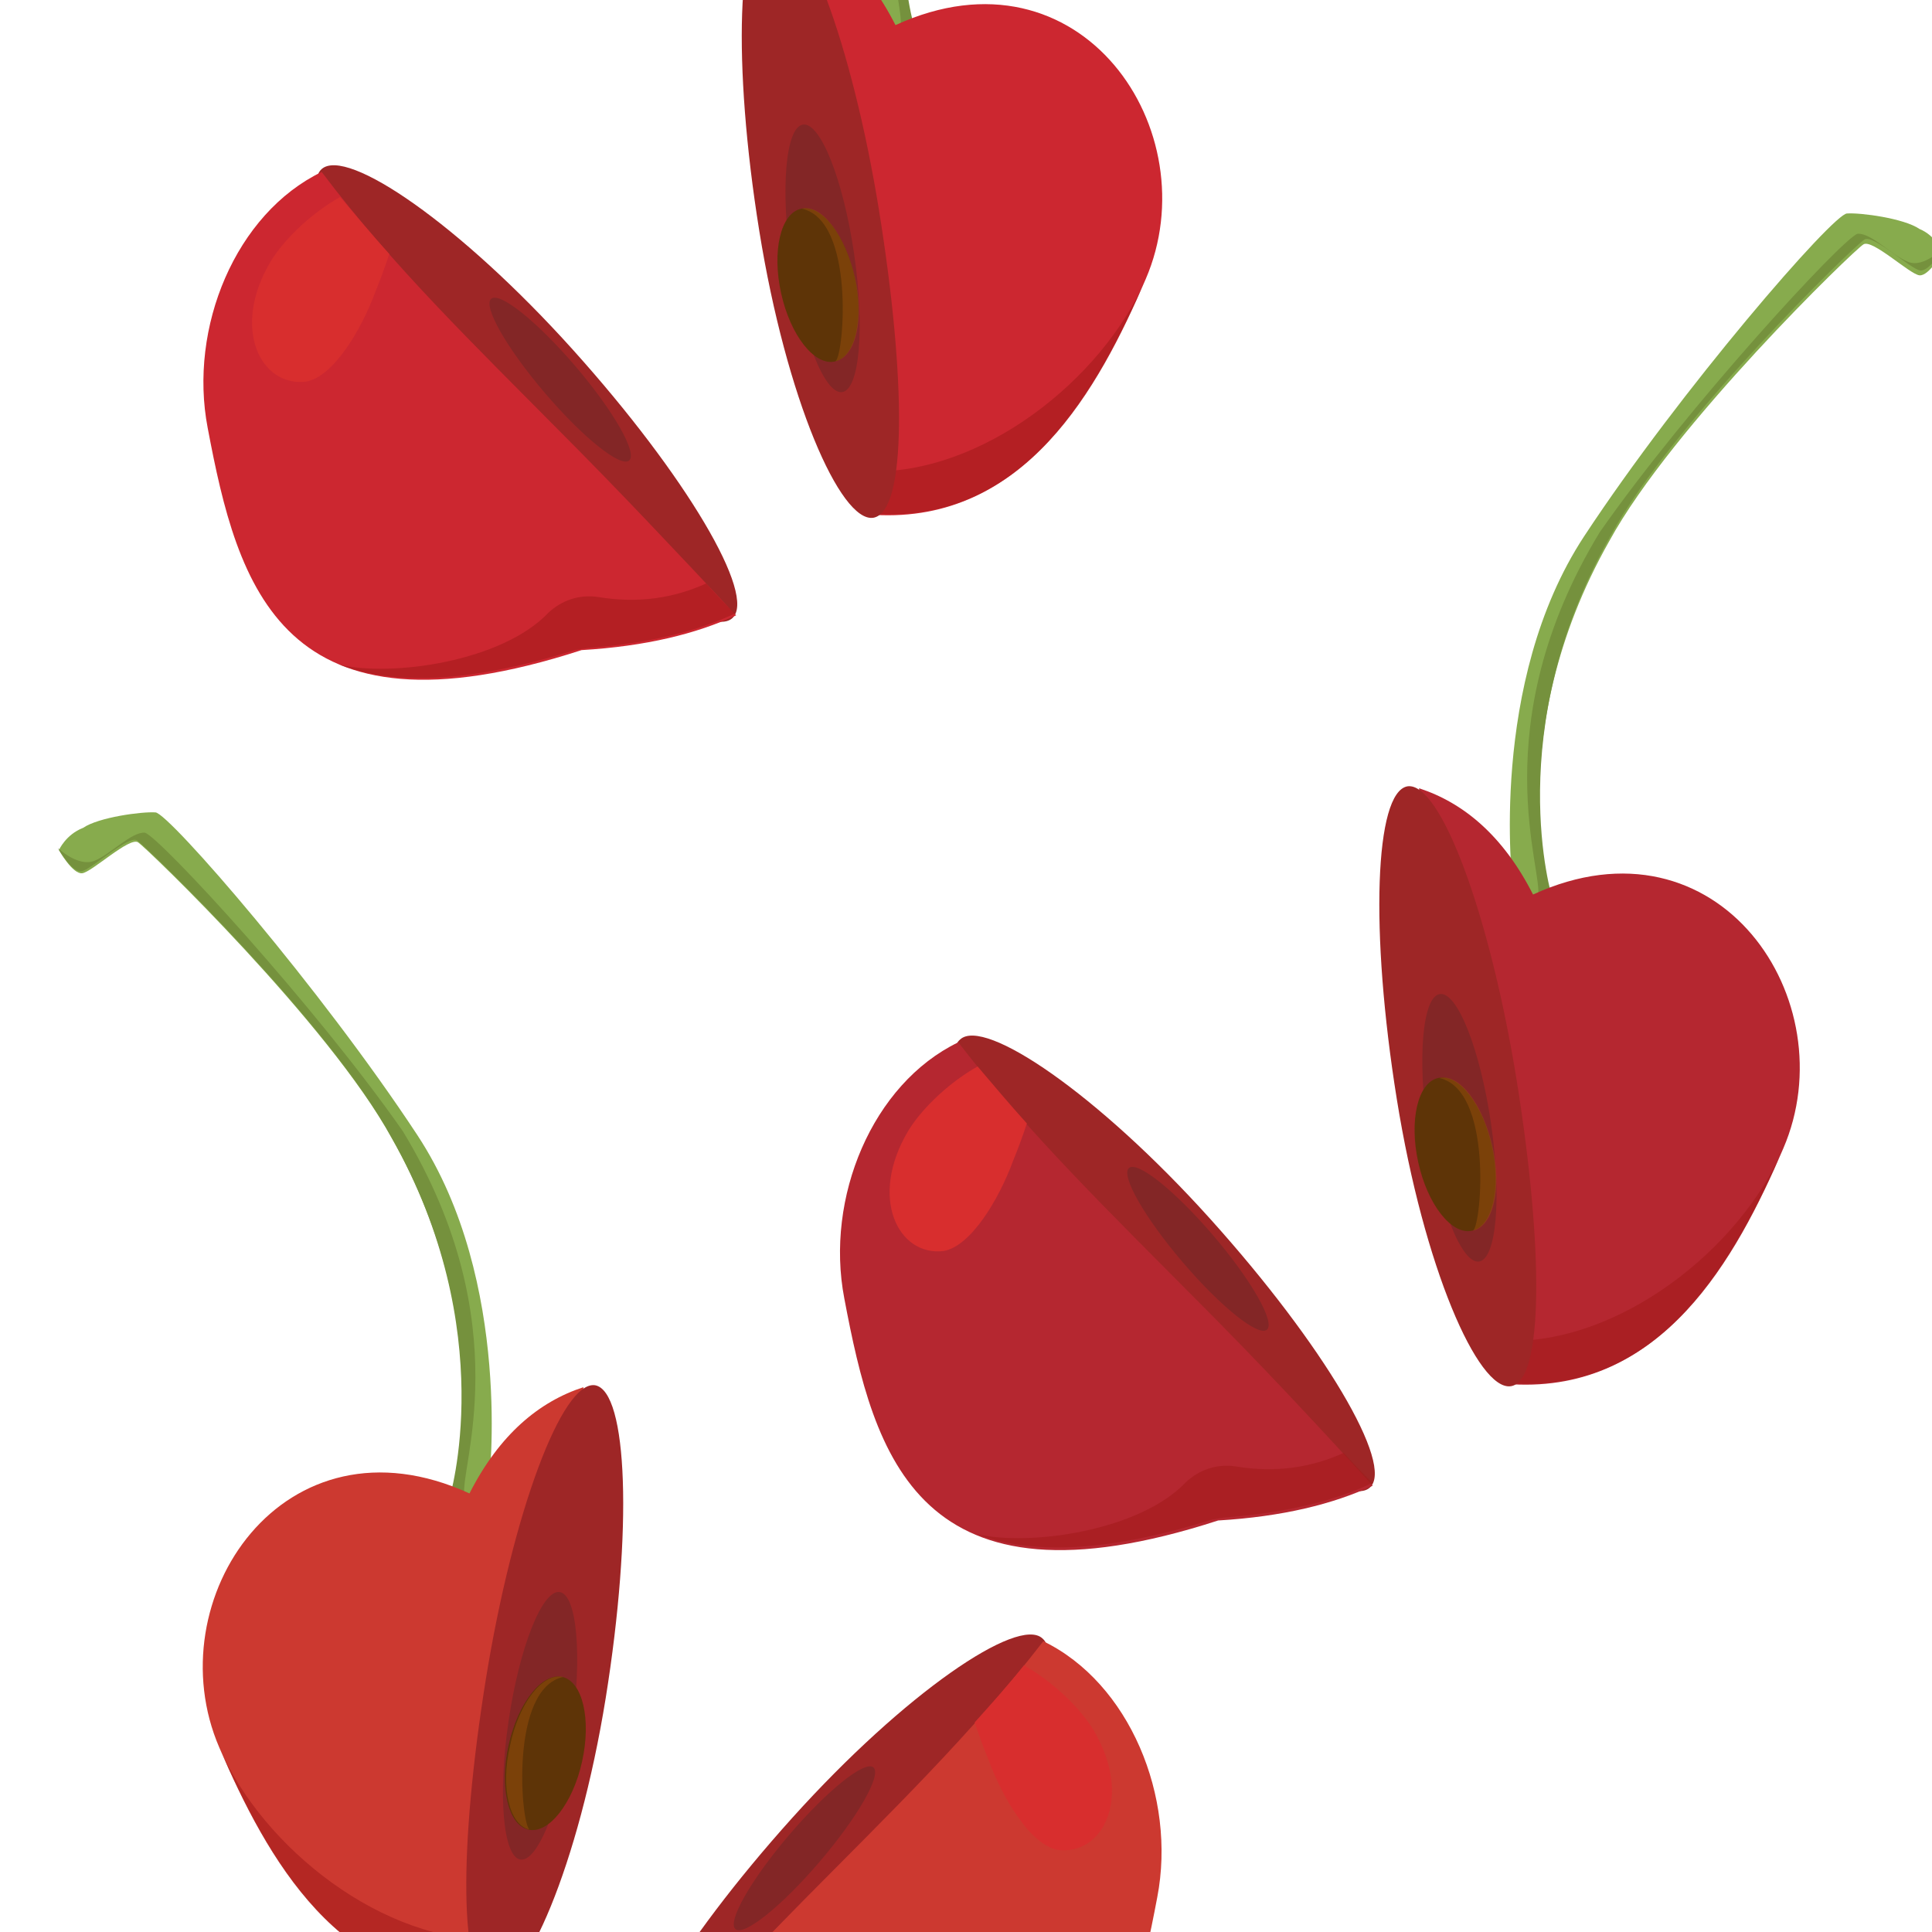 <?xml version="1.0" encoding="utf-8"?>
<!-- Generator: Adobe Illustrator 25.2.1, SVG Export Plug-In . SVG Version: 6.00 Build 0)  -->
<svg version="1.1" id="Layer_2" xmlns="http://www.w3.org/2000/svg" xmlns:xlink="http://www.w3.org/1999/xlink" x="0px" y="0px"
	 viewBox="0 0 200 200" style="enable-background:new 0 0 200 200;" xml:space="preserve">
<style type="text/css">
	.st0{fill:#9E2626;}
	.st1{fill:#B52730;}
	.st2{fill:#D82E2E;}
	.st3{opacity:0.58;fill:#A31A1A;enable-background:new    ;}
	.st4{fill:#87AB4D;}
	.st5{fill:#75913D;}
	.st6{fill:#832626;}
	.st7{fill:#5E3407;}
	.st8{opacity:0.5;fill:#994F0D;}
	.st9{fill:#CC3930;}
	.st10{fill:#CC2730;}
</style>
<path class="st0" d="M115.9,134.5c11.7,13.1,23.3,21.8,25.9,19.5c2.6-2.3-4.8-14.8-16.5-27.8s-23.4-20.9-25.9-18.6
	C96.7,109.8,104.2,121.4,115.9,134.5z"/>
<g>
	<g>
		<path class="st1" d="M123.9,134.6c-8.5-8.6-17.3-17.1-24.7-26.7c-8.9,4.3-13.8,16.1-11.8,26.5c3.1,16.4,7.6,33.1,38.7,23
			c6.7-0.4,11.9-1.7,16-3.6C136.1,147.2,130.1,140.8,123.9,134.6z"/>
		<path class="st2" d="M101.2,110.4c-2.7,1.5-5.7,4.2-7.2,6.7c-4.1,6.9-1,13,3.7,12.4c2.8-0.5,5.7-5.3,7.2-9.4
			c0.5-1.2,1-2.6,1.4-3.8C104.5,114.3,102.9,112.4,101.2,110.4z"/>
		<path class="st3" d="M139.1,150.4c-3.3,1.5-7,2.1-11.2,1.4c-2-0.3-3.8,0.4-5.1,1.6c-4.8,5.1-16.3,6.7-21.7,5.4
			c5.5,2.1,13.2,2,24.4-1.5l1.2-0.2c6.4-0.5,11.4-1.7,15.4-3.6C141.1,152.6,140.1,151.5,139.1,150.4z"/>
	</g>
</g>
<g>
	<g>
		<path class="st4" d="M156.6,91.7c0,0-2.6-21,7.4-36.2s25.8-33.4,27.2-33.4c1.4-0.1,5.9,0.5,7.5,1.6c1.7,0.7,2.4,2.4,2.4,2.4
			s-1.4,2.5-2.4,2.4c-1-0.1-4.9-3.8-5.8-3.2c-1,0.6-19.8,18.8-26.3,30.7c-11.4,20.1-6,37.5-6,37.5s-2.9,1.1-3.2,1
			C157.2,94.3,156.6,91.7,156.6,91.7z"/>
		<path class="st5" d="M159.2,92.8c0.7-2.4-5.8-17.6,6.4-37.7c9-12.9,25.2-30.5,26.7-30.9c1.4-0.1,3.5,2.2,5.2,2.9s3.7-1.5,3.7-1.5
			s-1.4,2.5-2.4,2.4c-1-0.1-4.9-3.8-5.8-3.2c-1,0.6-19.8,18.8-26.3,30.7c-11.4,20.1-6,37.5-6,37.5s-2.9,1.1-3.2,1
			C157.2,94.3,158.4,95.5,159.2,92.8z"/>
	</g>
	<g>
		<path class="st1" d="M148.9,98.2c1.1,6.9,2.4,13.7,3.7,20.6c1.3,7.1,2.3,14.2,3.4,21.3c0.2,1.1,0.3,2.1,0.5,3.2
			c15.6,0.9,23.2-13.1,28.1-24.4c6.6-15.3-6.7-35.1-25.9-26.3c-3.1-6.1-7.2-9.5-11.8-11C147.3,87.1,148,92.7,148.9,98.2z"/>
		<path class="st2" d="M147.6,89.3c1-1.3,1.4-2.6,0.6-3.6c-0.2-0.4-0.6-0.7-1.1-0.9C147.3,86.3,147.4,87.8,147.6,89.3z"/>
		<path class="st3" d="M156,140c0.2,1.1,0.3,2.1,0.5,3.2c15.6,1,23.2-12.9,28.1-24.3c-4.5,10.4-17,20.3-28.8,19.9
			C155.8,139.2,155.9,139.6,156,140z"/>
	</g>
</g>
<path class="st0" d="M157,111.8c-2.8-17.3-7.9-30.9-11.3-30.4c-3.4,0.6-3.9,15-1.1,32.4s8.4,30.2,11.8,29.7S159.8,129.2,157,111.8z"
	/>
<ellipse transform="matrix(0.761 -0.649 0.649 0.761 -54.267 111.359)" class="st6" cx="124" cy="129.3" rx="2.1" ry="11"/>
<ellipse transform="matrix(0.989 -0.145 0.145 0.989 -15.377 23.257)" class="st6" cx="151.2" cy="116.7" rx="3.3" ry="14"/>
<g>
	
		<ellipse transform="matrix(0.976 -0.216 0.216 0.976 -22.269 35.418)" class="st7" cx="150.7" cy="119.5" rx="3.9" ry="8.1"/>
	<path class="st8" d="M149,111.6c5.5,1.2,4.4,15,3.5,15.8c2.1-0.5,3-4.4,2-8.7C153.5,114.3,151.1,111.1,149,111.6z"/>
</g>
<path class="st0" d="M91.4,196.5c-11.7,13.1-23.3,21.8-25.9,19.5c-2.6-2.3,4.8-14.8,16.5-27.8s23.4-20.9,25.9-18.6
	C110.6,171.8,103.1,183.4,91.4,196.5z"/>
<g>
	<g>
		<path class="st9" d="M83.3,196.6c8.5-8.6,17.3-17.1,24.7-26.7c8.9,4.3,13.8,16.1,11.8,26.5c-3.1,16.4-7.6,33.1-38.7,23
			c-6.7-0.4-11.9-1.7-16-3.6C71.1,209.2,77.2,202.8,83.3,196.6z"/>
		<path class="st2" d="M106,172.4c2.7,1.5,5.7,4.2,7.2,6.7c4.1,6.9,1,13-3.7,12.4c-2.8-0.5-5.7-5.3-7.2-9.4c-0.5-1.2-1-2.6-1.4-3.8
			C102.7,176.3,104.4,174.4,106,172.4z"/>
		<path class="st3" d="M68.2,212.4c3.3,1.5,7,2.1,11.2,1.4c2-0.3,3.8,0.4,5.1,1.6c4.8,5.1,16.3,6.7,21.7,5.4
			c-5.5,2.1-13.2,2-24.4-1.5l-1.2-0.2c-6.4-0.5-11.4-1.7-15.4-3.6C66.2,214.6,67.2,213.5,68.2,212.4z"/>
	</g>
</g>
<g>
	<g>
		<path class="st4" d="M50.6,153.7c0,0,2.6-21-7.4-36.2S17.5,84.2,16.1,84.1c-1.4-0.1-5.9,0.5-7.5,1.6C6.8,86.4,6.1,88,6.1,88
			s1.4,2.5,2.4,2.4c1-0.1,4.9-3.8,5.8-3.2s19.8,18.8,26.3,30.7c11.4,20.1,6,37.5,6,37.5s2.9,1.1,3.2,1
			C50.1,156.3,50.6,153.7,50.6,153.7z"/>
		<path class="st5" d="M48.1,154.8c-0.7-2.4,5.8-17.6-6.4-37.7c-9-12.9-25.2-30.5-26.7-30.9c-1.4-0.1-3.5,2.2-5.2,2.9S6,87.8,6,87.8
			s1.4,2.5,2.4,2.4s4.9-3.8,5.8-3.2s19.8,18.8,26.3,30.7c11.4,20.1,6,37.5,6,37.5s2.9,1.1,3.2,1C50.1,156.3,48.9,157.5,48.1,154.8z"
			/>
	</g>
	<g>
		<path class="st9" d="M58.4,160.2c-1.1,6.9-2.4,13.7-3.7,20.6c-1.3,7.1-2.3,14.2-3.4,21.3c-0.2,1.1-0.3,2.1-0.5,3.2
			c-15.6,0.9-23.2-13.1-28.1-24.4c-6.6-15.3,6.7-35.1,25.9-26.3c3.1-6.1,7.2-9.5,11.8-11C60,149.1,59.3,154.7,58.4,160.2z"/>
		<path class="st2" d="M59.6,151.3c-1-1.3-1.4-2.6-0.6-3.6c0.2-0.4,0.6-0.7,1.1-0.9C60,148.3,59.8,149.8,59.6,151.3z"/>
		<path class="st3" d="M51.3,202c-0.2,1.1-0.3,2.1-0.5,3.2c-15.6,1-23.2-12.9-28.1-24.3c4.5,10.4,17,20.3,28.8,19.9
			C51.4,201.2,51.4,201.6,51.3,202z"/>
	</g>
</g>
<path class="st0" d="M50.3,173.8c2.8-17.3,7.9-30.9,11.3-30.4c3.4,0.6,3.9,15,1.1,32.4c-2.8,17.3-8.4,30.2-11.8,29.7
	S47.5,191.2,50.3,173.8z"/>
<ellipse transform="matrix(0.649 -0.761 0.761 0.649 -116.365 130.57)" class="st6" cx="83.3" cy="191.3" rx="11" ry="2.1"/>
<ellipse transform="matrix(0.145 -0.989 0.989 0.145 -128.946 208.128)" class="st6" cx="56" cy="178.7" rx="14" ry="3.3"/>
<g>
	
		<ellipse transform="matrix(0.216 -0.976 0.976 0.216 -132.894 197.439)" class="st7" cx="56.5" cy="181.5" rx="8.1" ry="3.9"/>
	<path class="st8" d="M58.3,173.6c-5.5,1.2-4.4,15-3.5,15.8c-2.1-0.5-3-4.4-2-8.7C53.7,176.3,56.2,173.1,58.3,173.6z"/>
</g>
<path class="st0" d="M49.9,44.5C61.6,57.6,73.2,66.3,75.8,64c2.6-2.3-4.8-14.8-16.5-27.8S35.9,15.2,33.3,17.5
	C30.7,19.8,38.2,31.4,49.9,44.5z"/>
<g>
	<g>
		<path class="st10" d="M57.9,44.6C49.4,36,40.6,27.5,33.3,17.8c-8.9,4.3-13.8,16.1-11.8,26.5c3.1,16.4,7.6,33.1,38.7,23
			c6.7-0.4,11.9-1.7,16-3.6C70.1,57.2,64.1,50.8,57.9,44.6z"/>
		<path class="st2" d="M35.2,20.4c-2.7,1.5-5.7,4.2-7.2,6.7c-4.1,6.9-1,13,3.7,12.4c2.8-0.5,5.7-5.3,7.2-9.4c0.5-1.2,1-2.6,1.4-3.8
			C38.5,24.3,36.9,22.4,35.2,20.4z"/>
		<path class="st3" d="M73.1,60.4c-3.3,1.5-7,2.1-11.2,1.4c-2-0.3-3.8,0.4-5.1,1.6c-4.8,5.1-16.3,6.7-21.7,5.4
			c5.5,2.1,13.2,2,24.4-1.5l1.2-0.2c6.4-0.5,11.4-1.7,15.4-3.6C75.1,62.6,74.1,61.5,73.1,60.4z"/>
	</g>
</g>
<g>
	<g>
		<path class="st4" d="M90.6,1.7c0,0-2.6-21,7.4-36.2s25.8-33.4,27.2-33.4c1.4-0.1,5.9,0.5,7.5,1.6c1.7,0.7,2.4,2.4,2.4,2.4
			s-1.4,2.5-2.4,2.4c-1-0.1-4.9-3.8-5.8-3.2c-1,0.6-19.8,18.8-26.3,30.7c-11.4,20.1-6,37.5-6,37.5s-2.9,1.1-3.2,1
			C91.2,4.3,90.6,1.7,90.6,1.7z"/>
		<path class="st5" d="M93.2,2.8c0.7-2.4-5.8-17.6,6.4-37.7c9-12.9,25.2-30.5,26.7-30.9c1.4-0.1,3.5,2.2,5.2,2.9
			c1.7,0.7,3.7-1.5,3.7-1.5s-1.4,2.5-2.4,2.4c-1-0.1-4.9-3.8-5.8-3.2s-19.8,18.8-26.3,30.7c-11.4,20.1-6,37.5-6,37.5s-2.9,1.1-3.2,1
			C91.2,4.3,92.4,5.5,93.2,2.8z"/>
	</g>
	<g>
		<path class="st10" d="M82.9,8.2c1.1,6.9,2.4,13.7,3.7,20.6c1.3,7.1,2.3,14.2,3.4,21.3c0.2,1.1,0.3,2.1,0.5,3.2
			c15.6,0.9,23.2-13.1,28.1-24.4c6.6-15.3-6.7-35.1-25.9-26.3c-3.1-6.1-7.2-9.5-11.8-11C81.3-2.9,82,2.7,82.9,8.2z"/>
		<path class="st2" d="M81.6-0.7c1-1.3,1.4-2.6,0.6-3.6C82-4.7,81.7-5,81.1-5.2C81.3-3.7,81.4-2.2,81.6-0.7z"/>
		<path class="st3" d="M90,50c0.2,1.1,0.3,2.1,0.5,3.2c15.6,1,23.2-12.9,28.1-24.3c-4.5,10.4-17,20.3-28.8,19.9
			C89.8,49.2,89.9,49.6,90,50z"/>
	</g>
</g>
<path class="st0" d="M91,21.8C88.2,4.5,83.1-9.1,79.7-8.5c-3.4,0.6-3.9,15-1.1,32.4s8.4,30.2,11.8,29.7C93.9,53,93.8,39.2,91,21.8z"
	/>
<ellipse transform="matrix(0.761 -0.649 0.649 0.761 -11.654 47.035)" class="st6" cx="58" cy="39.3" rx="2.1" ry="11"/>
<ellipse transform="matrix(0.989 -0.145 0.145 0.989 -2.981 12.692)" class="st6" cx="85.2" cy="26.7" rx="3.3" ry="14"/>
<g>
	<ellipse transform="matrix(0.976 -0.216 0.216 0.976 -4.372 19.02)" class="st7" cx="84.7" cy="29.5" rx="3.9" ry="8.1"/>
	<path class="st8" d="M83,21.6c5.5,1.2,4.4,15,3.5,15.8c2.1-0.5,3-4.4,2-8.7S85.1,21.1,83,21.6z"/>
</g>
</svg>
